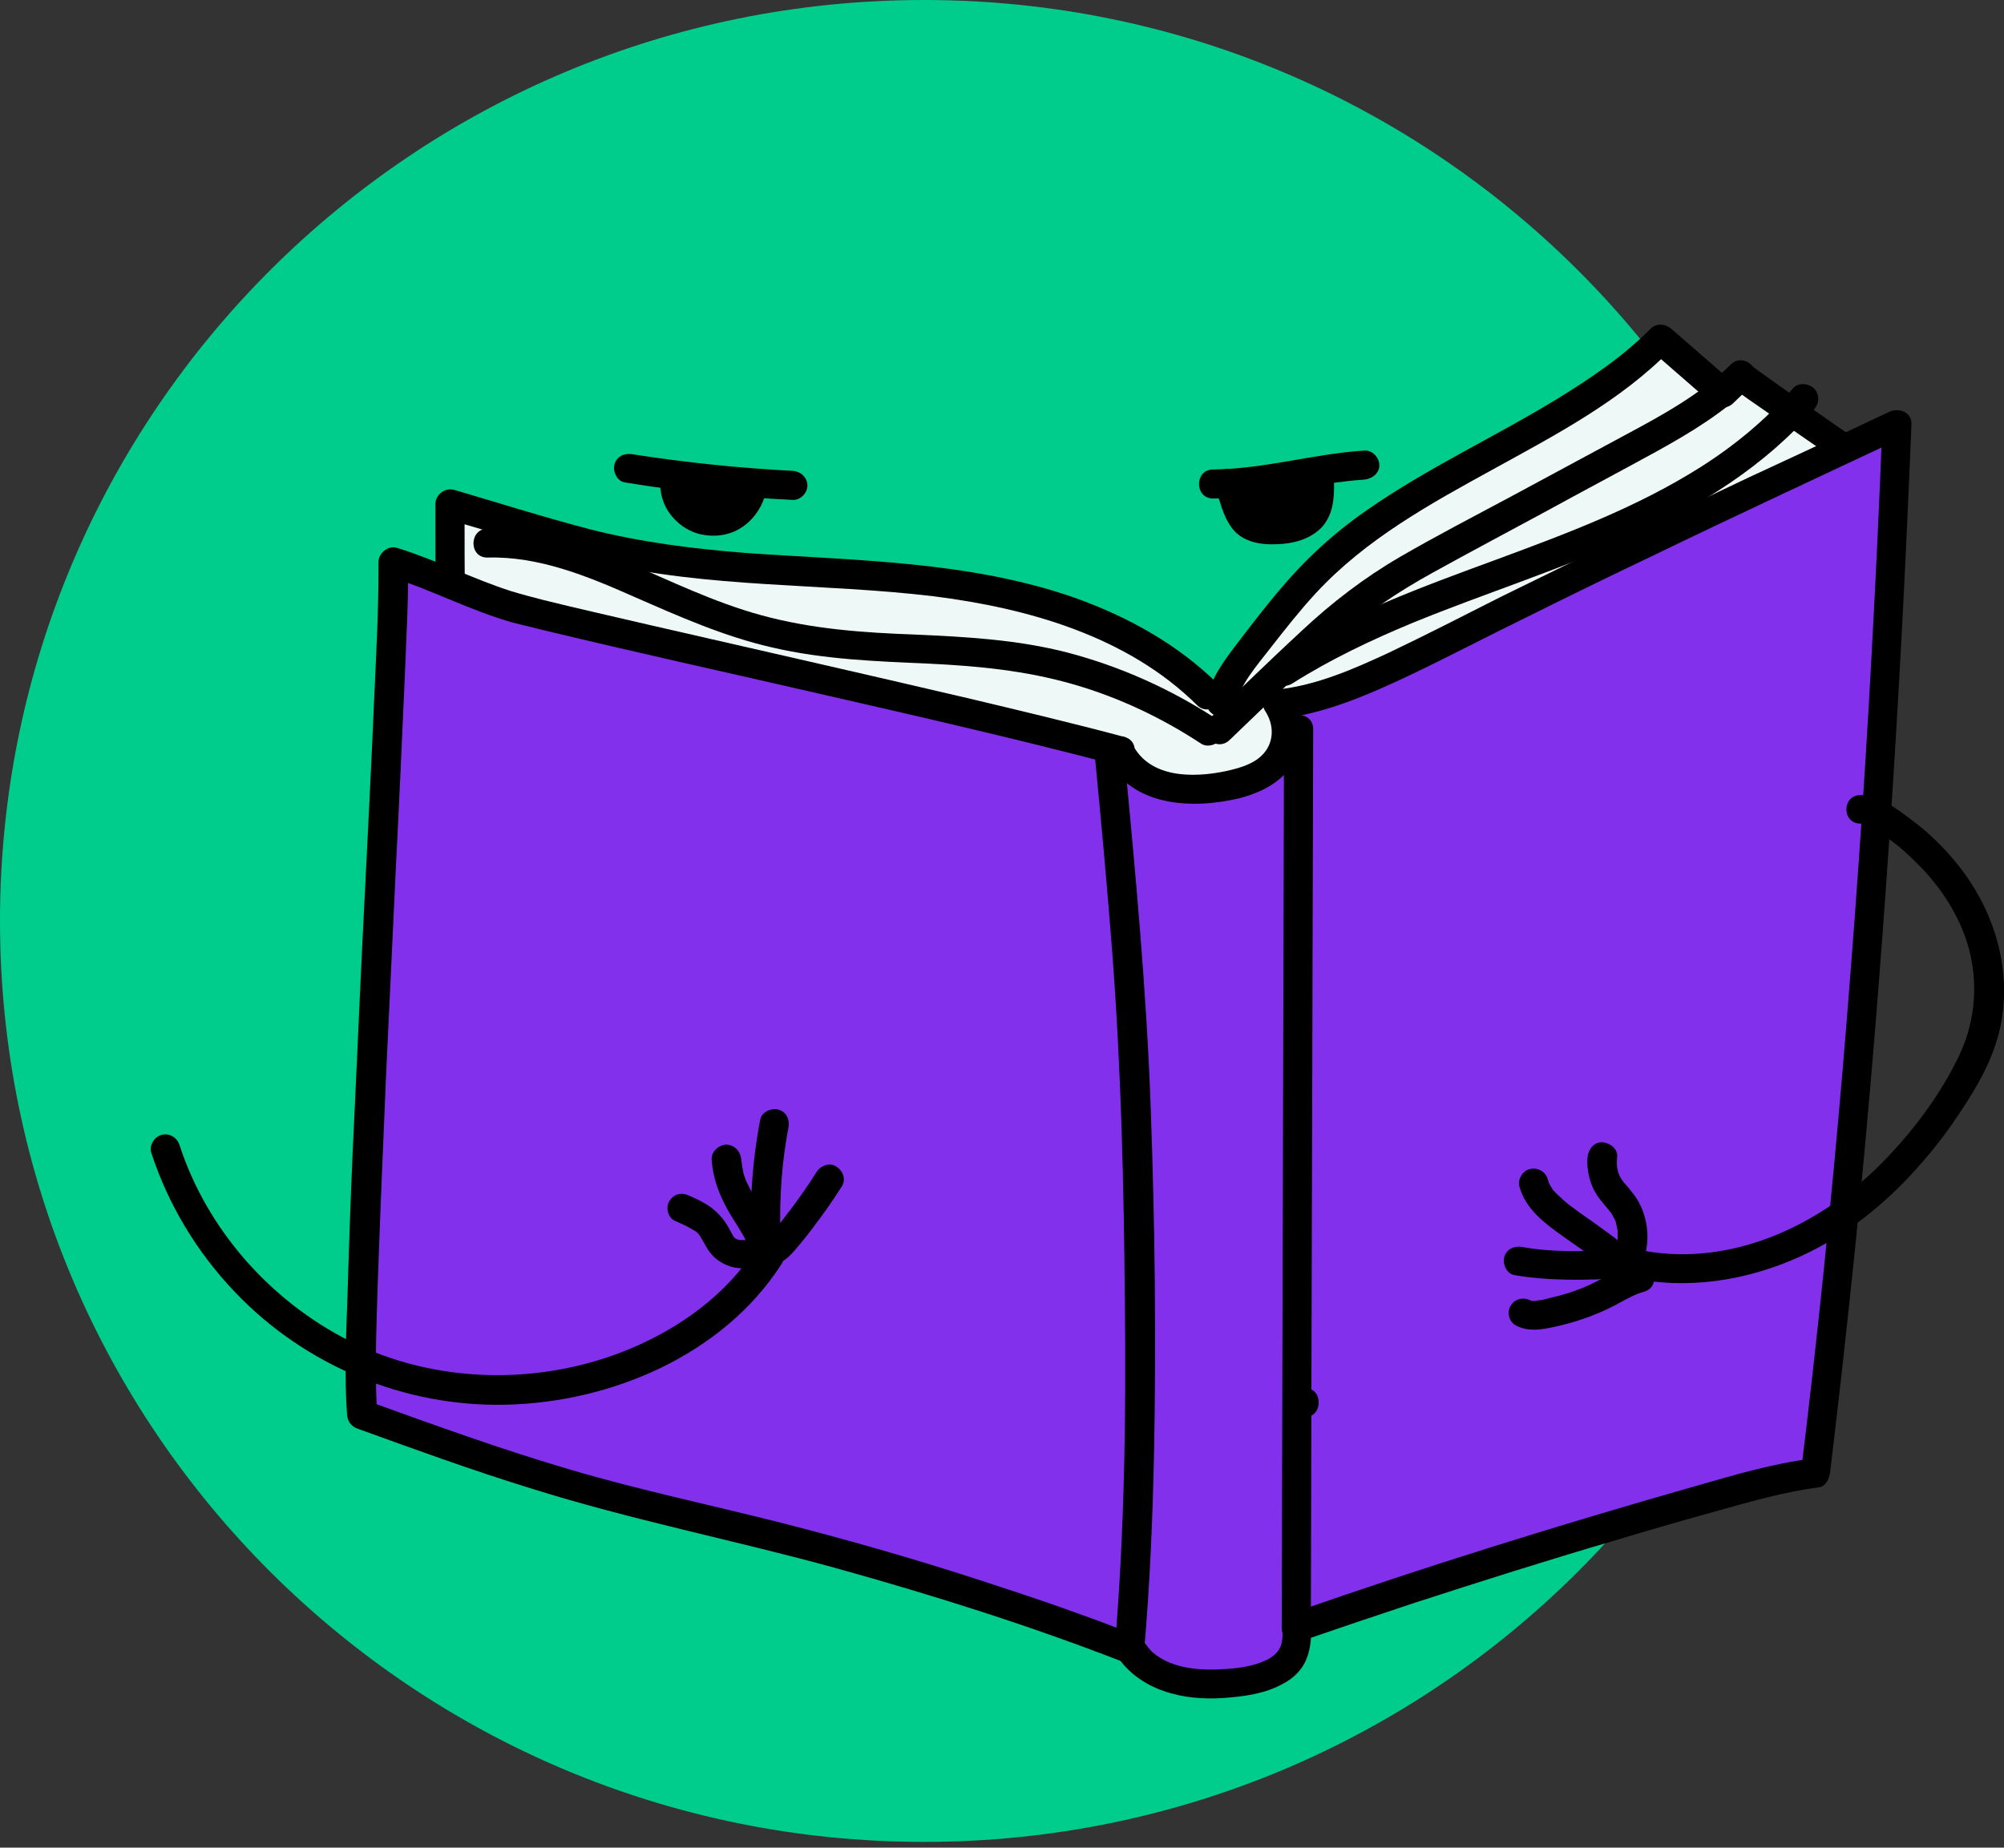 <svg width="180" height="166" viewBox="0 0 180 166" fill="none" xmlns="http://www.w3.org/2000/svg">
    <rect x="0" y="0" width="180" height="166" fill="#333333" stroke="none"/>
    <g clip-path="url(#patrik)">
        <path
            d="M82.997 165.484C37.159 165.484 4.57764e-05 128.439 4.57764e-05 82.742C4.57764e-05 37.045 37.159 0 82.997 0C128.835 0 165.994 37.045 165.994 82.742C165.994 128.439 128.835 165.484 82.997 165.484Z"
            fill="#00CD8C"
        />
        <path
            d="M108.432 62.44C102.198 56.225 93.221 53.49 84.452 52.371C75.682 51.253 66.788 51.46 58.06 50.093C52.949 49.264 45.301 46.819 40.356 45.369L40.439 72.508L116.744 86.015L164.664 55.81L167.366 41.516L156.31 33.809L154.689 35.342L149.12 30.495C141.806 37.994 128.215 42.552 120.277 49.388C117.16 52.081 114.625 55.396 112.09 58.669C111.051 60.037 109.97 61.445 109.638 63.144"
            fill="#EEF9F7"
        />
        <path
            d="M107.518 63.351C101.284 57.178 92.39 54.65 83.87 53.573C73.854 52.371 63.63 52.869 53.78 50.507C49.166 49.388 44.636 47.938 40.065 46.612C40.605 46.198 41.187 45.784 41.727 45.328C41.727 48.394 41.727 51.419 41.769 54.485C41.769 59.374 41.81 64.221 41.81 69.111C41.81 70.229 41.81 71.348 41.81 72.466C41.478 72.052 41.145 71.638 40.854 71.182C43.39 71.638 45.925 72.094 48.46 72.508C54.528 73.585 60.637 74.662 66.705 75.74C74.061 77.024 81.418 78.35 88.774 79.635C95.091 80.753 101.409 81.872 107.726 82.991C109.845 83.363 111.923 83.736 114.043 84.109C115.04 84.275 116.038 84.399 116.994 84.648C117.035 84.648 117.077 84.648 117.118 84.689C116.786 84.731 116.454 84.772 116.121 84.814C117.7 83.819 119.321 82.825 120.901 81.789C124.724 79.386 128.506 76.983 132.33 74.58C136.943 71.679 141.556 68.779 146.211 65.837C150.201 63.351 154.191 60.824 158.139 58.338C159.469 57.509 160.757 56.681 162.087 55.852C162.711 55.479 163.334 55.023 163.958 54.692C163.999 54.692 163.999 54.65 164.041 54.65C163.833 54.899 163.625 55.189 163.417 55.438C164.207 51.253 164.997 47.068 165.786 42.883C165.911 42.303 165.994 41.723 166.119 41.102C166.327 41.599 166.534 42.096 166.742 42.593C163.5 40.356 160.3 38.118 157.058 35.881C156.601 35.55 156.144 35.218 155.687 34.928C156.227 34.845 156.768 34.804 157.266 34.721C156.726 35.218 156.186 35.715 155.645 36.254C155.105 36.751 154.315 36.751 153.775 36.254C151.905 34.638 150.076 33.022 148.206 31.406C148.829 31.406 149.453 31.406 150.076 31.406C145.588 36.005 139.728 39.071 134.158 42.138C128.423 45.286 122.688 48.435 118.199 53.283C116.744 54.858 115.414 56.556 114.085 58.255C112.838 59.871 111.383 61.487 110.926 63.475C110.552 65.133 108.017 64.428 108.391 62.771C108.806 60.865 109.97 59.332 111.134 57.799C112.339 56.225 113.544 54.65 114.833 53.117C117.16 50.341 119.737 47.938 122.729 45.867C128.174 42.055 134.242 39.279 139.935 35.798C142.886 33.975 145.795 32.028 148.248 29.542C148.788 29.003 149.577 29.086 150.118 29.542C151.988 31.158 153.817 32.774 155.687 34.389C155.064 34.389 154.44 34.389 153.817 34.389C154.357 33.892 154.897 33.395 155.438 32.856C155.853 32.484 156.56 32.318 157.017 32.649C160.176 34.928 163.376 37.166 166.617 39.403C167.075 39.734 167.532 40.066 167.989 40.356C168.529 40.729 168.695 41.226 168.612 41.847C168.155 44.251 167.698 46.612 167.282 49.015C166.991 50.673 166.659 52.33 166.368 53.946C166.243 54.65 166.16 55.438 165.952 56.142C165.786 56.722 165.287 56.971 164.872 57.219C164.373 57.551 163.833 57.882 163.334 58.172C161.464 59.332 159.594 60.534 157.765 61.694C152.113 65.257 146.419 68.82 140.767 72.384C135.197 75.906 129.628 79.386 124.059 82.908C122.355 83.985 120.61 85.062 118.906 86.139C118.116 86.637 117.368 87.341 116.37 87.175C113.669 86.761 111.009 86.222 108.349 85.767C102.448 84.731 96.587 83.695 90.686 82.659C83.579 81.416 76.472 80.132 69.365 78.889C63.131 77.77 56.897 76.693 50.704 75.574C47.338 74.994 43.971 74.373 40.605 73.792C40.439 73.751 40.314 73.751 40.148 73.71C39.566 73.627 39.192 72.964 39.192 72.425C39.192 69.359 39.192 66.334 39.15 63.268C39.15 58.379 39.109 53.532 39.109 48.642C39.109 47.524 39.109 46.405 39.109 45.286C39.109 44.458 39.94 43.795 40.771 44.002C44.844 45.203 48.917 46.488 53.032 47.565C57.603 48.725 62.258 49.305 66.955 49.678C76.846 50.383 87.028 50.383 96.504 53.697C101.284 55.396 105.772 57.882 109.388 61.445C110.552 62.688 108.723 64.553 107.518 63.351Z"
            fill="black"
        />
        <path
            d="M100.577 67.495C101.325 69.11 102.988 70.229 104.733 70.644C106.479 71.058 108.308 70.933 110.095 70.602C111.757 70.312 113.461 69.773 114.542 68.489C115.747 67.039 115.872 64.801 114.791 63.268C119.238 62.854 124.516 60.285 128.506 58.255C142.055 51.377 156.643 44.541 170.399 38.118C169.194 69.028 166.867 101.635 163.085 132.337C160.3 132.71 157.557 133.456 154.814 134.202C142.387 137.641 128.672 141.95 116.495 146.176C116.495 147.005 116.495 147.875 116.121 148.621C115.414 150.154 113.544 150.734 111.882 151.024C108.141 151.687 103.57 151.314 101.533 148.123C90.894 143.939 78.467 140.251 67.37 137.475C62.549 136.274 57.728 135.196 52.949 133.87C46.049 131.964 39.317 129.52 32.542 127.075C31.877 116.8 35.451 59.705 35.327 50.507C39.067 51.667 42.558 53.532 46.299 54.609C50.372 55.893 85.2 63.434 100.577 67.495Z"
            fill="#8330EC"
        />
        <path
            d="M101.699 66.832C103.237 69.939 107.185 69.898 110.136 69.276C111.425 68.986 112.962 68.572 113.752 67.37C114.459 66.293 114.334 64.967 113.669 63.931C113.046 63.02 113.877 62.067 114.791 61.943C118.241 61.57 121.565 60.12 124.683 58.669C128.091 57.053 131.457 55.313 134.823 53.614C142.221 49.968 149.661 46.405 157.1 42.883C161.298 40.936 165.495 38.989 169.693 37C170.566 36.586 171.729 37.041 171.688 38.118C171.189 50.383 170.566 62.605 169.734 74.828C168.903 87.175 167.906 99.522 166.659 111.828C165.952 118.664 165.204 125.501 164.373 132.337C164.29 132.835 163.999 133.539 163.417 133.622C160.217 134.036 157.1 134.948 153.983 135.818C150.991 136.646 147.957 137.517 144.964 138.428C138.896 140.21 132.87 142.116 126.885 144.063C123.519 145.182 120.194 146.3 116.828 147.46C117.16 147.046 117.493 146.632 117.783 146.176C117.783 147.295 117.7 148.455 117.16 149.449C116.744 150.236 116.038 150.858 115.248 151.272C113.627 152.184 111.674 152.432 109.845 152.557C106.271 152.805 102.406 151.894 100.328 148.786C100.577 148.993 100.868 149.201 101.118 149.408C92.639 146.093 83.953 143.359 75.184 140.914C66.04 138.387 56.689 136.564 47.629 133.705C42.392 132.089 37.28 130.224 32.127 128.36C31.545 128.153 31.212 127.697 31.171 127.075C30.921 123.554 31.088 119.949 31.212 116.427C31.378 110.709 31.586 104.992 31.877 99.274C32.168 92.81 32.459 86.347 32.791 79.883C33.083 74.082 33.373 68.282 33.623 62.481C33.789 58.752 33.997 54.982 33.997 51.253C33.997 51.004 33.997 50.756 33.997 50.507C33.997 49.678 34.87 48.974 35.659 49.222C39.15 50.3 42.434 51.999 45.925 53.117C46.881 53.407 47.837 53.656 48.792 53.904C51.951 54.692 55.151 55.396 58.31 56.142C67.869 58.338 77.386 60.492 86.945 62.73C91.642 63.848 96.338 64.967 100.993 66.21C102.614 66.624 101.949 69.193 100.286 68.737C91.309 66.376 82.249 64.304 73.189 62.233C65.084 60.368 56.98 58.586 48.917 56.639C47.961 56.391 47.005 56.183 46.05 55.935C42.267 54.858 38.735 52.993 34.994 51.791C35.535 51.377 36.116 50.963 36.657 50.507C36.698 53.904 36.49 57.302 36.366 60.658C36.116 66.293 35.867 71.928 35.576 77.563C35.285 84.026 34.953 90.49 34.662 96.954C34.412 102.837 34.163 108.72 33.955 114.604C33.831 118.499 33.664 122.393 33.831 126.288C33.831 126.578 33.872 126.827 33.872 127.117C33.54 126.702 33.207 126.288 32.916 125.832C38.984 128.028 45.052 130.224 51.245 132.047C57.437 133.87 63.754 135.196 69.989 136.771C75.849 138.262 81.667 139.92 87.444 141.784C90.353 142.737 93.304 143.69 96.172 144.726C97.543 145.223 98.956 145.72 100.328 146.259C100.951 146.507 101.658 146.673 102.198 147.005C102.697 147.295 103.071 148.041 103.528 148.455C105.315 149.988 107.975 150.112 110.178 149.946C111.342 149.864 112.547 149.698 113.627 149.201C114.126 148.993 114.583 148.662 114.874 148.206C115.248 147.626 115.207 146.839 115.207 146.176C115.207 145.555 115.622 145.099 116.163 144.892C128.007 140.748 140.018 137.019 152.071 133.58C155.562 132.586 159.095 131.509 162.711 131.053C162.378 131.467 162.046 131.882 161.755 132.337C163.251 120.156 164.498 107.975 165.537 95.752C166.576 83.405 167.449 71.058 168.114 58.711C168.488 51.833 168.82 44.955 169.07 38.118C169.734 38.491 170.399 38.864 171.064 39.237C163.5 42.8 155.895 46.322 148.372 49.968C144.632 51.75 140.891 53.573 137.151 55.438C133.577 57.178 130.044 59.042 126.47 60.741C122.771 62.481 118.947 64.138 114.833 64.594C115.207 63.931 115.581 63.268 115.955 62.605C117.077 64.304 117.16 66.542 116.246 68.365C115.29 70.229 113.253 71.224 111.3 71.721C107.144 72.715 101.658 72.508 99.455 68.157C98.665 66.624 100.951 65.299 101.699 66.832Z"
            fill="black"
        />
        <path
            d="M117.95 65.506C117.908 75.988 117.908 86.471 117.867 96.954C117.825 107.436 117.825 117.919 117.783 128.401C117.783 134.326 117.742 140.251 117.742 146.217C117.742 147.916 115.082 147.916 115.124 146.217C115.165 135.735 115.165 125.252 115.207 114.77C115.248 104.287 115.248 93.805 115.29 83.322C115.29 77.397 115.331 71.472 115.331 65.506C115.331 63.807 117.95 63.807 117.95 65.506Z"
            fill="black"
        />
        <path
            d="M70.196 113.568C64.96 121.731 54.902 125.998 45.426 126.205C36.283 126.412 27.389 122.683 21.113 116.096C17.705 112.532 15.128 108.265 13.59 103.583C13.383 102.92 13.84 102.133 14.505 101.967C15.211 101.76 15.918 102.215 16.126 102.878C18.578 110.419 24.23 116.841 31.337 120.446C39.026 124.341 48.502 124.548 56.564 121.192C61.053 119.327 65.251 116.303 67.869 112.201C68.243 111.621 69.033 111.372 69.656 111.745C70.321 112.118 70.57 112.988 70.196 113.568Z"
            fill="black"
        />
        <path
            d="M69.074 111.041C69.24 111.041 69.074 111.041 68.991 111.082C69.24 110.999 68.866 111.206 68.991 111.082C69.033 111.082 69.199 110.958 69.074 111.041C68.908 111.165 69.074 111.041 69.116 110.999C69.365 110.751 69.573 110.502 69.781 110.254C69.989 110.005 70.196 109.715 70.404 109.466C70.446 109.383 70.487 109.342 70.57 109.259C70.82 108.969 70.487 109.383 70.612 109.176C70.737 109.052 70.82 108.886 70.944 108.762C71.776 107.643 72.607 106.483 73.355 105.282C73.729 104.702 74.56 104.411 75.142 104.826C75.724 105.199 76.015 105.986 75.599 106.607C74.768 107.933 73.854 109.218 72.898 110.461C72.399 111.124 71.859 111.787 71.318 112.408C70.737 113.071 69.989 113.734 69.033 113.651C68.326 113.61 67.661 113.071 67.703 112.325C67.786 111.662 68.368 110.958 69.074 111.041Z"
            fill="black"
        />
        <path
            d="M67.536 112.449C67.287 108.472 67.536 104.494 68.284 100.6C68.409 99.895 69.282 99.522 69.905 99.688C70.653 99.895 70.944 100.6 70.82 101.304C70.113 104.992 69.947 108.721 70.155 112.449C70.196 113.154 69.531 113.775 68.825 113.775C68.077 113.734 67.578 113.154 67.536 112.449Z"
            fill="black"
        />
        <path
            d="M67.453 112.905C67.453 113.03 67.453 112.905 67.453 112.864C67.453 112.781 67.412 112.698 67.412 112.615C67.37 112.449 67.329 112.284 67.246 112.077C67.204 111.994 67.204 111.911 67.162 111.828C67.246 111.994 67.121 111.745 67.121 111.704C67.038 111.538 66.954 111.372 66.871 111.206C66.497 110.544 66.082 109.881 65.666 109.218C64.71 107.643 64.045 106.027 63.921 104.163C63.879 103.458 64.586 102.837 65.251 102.837C65.999 102.878 66.497 103.417 66.581 104.163C66.622 104.536 66.664 104.867 66.747 105.24C66.788 105.489 66.871 105.696 66.954 105.944C66.996 106.027 67.038 106.152 67.079 106.234C67.162 106.483 67.038 106.11 67.121 106.317C67.453 107.022 67.869 107.685 68.243 108.306C69.116 109.756 69.905 111.165 70.113 112.822C70.196 113.527 69.448 114.148 68.783 114.148C67.994 114.19 67.536 113.651 67.453 112.905Z"
            fill="black"
        />
        <path
            d="M67.91 113.9C67.121 113.983 66.248 114.024 65.458 113.734C64.544 113.402 63.879 112.822 63.422 111.994C63.256 111.704 63.089 111.414 62.923 111.124C62.882 111.041 62.84 110.999 62.798 110.916C62.965 111.165 62.757 110.916 62.757 110.875C62.632 110.751 62.508 110.626 62.383 110.544C62.508 110.668 62.466 110.626 62.341 110.544C62.258 110.502 62.175 110.461 62.133 110.419C61.967 110.336 61.843 110.254 61.676 110.171C61.344 110.005 60.97 109.839 60.596 109.673C59.972 109.383 59.764 108.43 60.139 107.892C60.554 107.229 61.261 107.105 61.926 107.436C62.591 107.726 63.214 108.016 63.796 108.43C64.461 108.928 65.001 109.508 65.417 110.254C65.583 110.544 65.708 110.792 65.874 111.082C66.04 111.331 65.749 110.958 65.874 111.082C65.915 111.124 65.999 111.248 66.04 111.248C65.999 111.206 65.957 111.206 65.915 111.165C65.957 111.206 65.999 111.206 66.04 111.248C66.082 111.289 66.331 111.414 66.04 111.289C66.082 111.289 66.497 111.455 66.539 111.414C66.539 111.414 66.29 111.372 66.497 111.414C66.622 111.414 66.705 111.414 66.83 111.414C67.204 111.414 67.536 111.372 67.91 111.372C68.617 111.289 69.24 112.035 69.24 112.698C69.199 113.361 68.659 113.817 67.91 113.9Z"
            fill="black"
        />
        <path
            d="M167.116 71.431C168.405 71.431 169.485 72.094 170.524 72.798C171.438 73.461 172.353 74.124 173.184 74.87C174.805 76.32 176.26 78.019 177.382 79.883C179.792 83.861 180.748 88.874 179.377 93.39C178.712 95.669 177.506 97.741 176.218 99.688C175.013 101.553 173.683 103.293 172.187 104.95C169.277 108.223 165.745 111.041 161.755 112.864C156.934 115.06 151.531 115.93 146.294 114.77C145.588 114.604 145.172 113.817 145.38 113.154C145.588 112.449 146.294 112.077 147.001 112.242C155.105 114.024 163.293 110.253 168.945 104.577C171.771 101.718 174.306 98.362 176.01 94.757C177.756 91.028 177.756 86.761 176.052 83.032C175.137 81.002 173.849 79.22 172.27 77.646C171.522 76.9 170.774 76.195 169.942 75.574C169.485 75.243 169.028 74.911 168.571 74.58C168.114 74.29 167.698 73.999 167.158 73.999C165.412 74.041 165.412 71.431 167.116 71.431Z"
            fill="black"
        />
        <path
            d="M145.172 112.035C145.214 111.869 145.255 111.704 145.297 111.496C145.255 111.621 145.297 111.538 145.297 111.455C145.297 111.372 145.297 111.289 145.297 111.165C145.297 110.999 145.297 110.792 145.297 110.626C145.297 110.544 145.255 110.419 145.297 110.585C145.297 110.502 145.255 110.419 145.255 110.336C145.214 110.171 145.172 110.005 145.13 109.798C145.089 109.715 145.089 109.632 145.047 109.549C145.089 109.673 145.047 109.549 145.006 109.508C144.923 109.342 144.84 109.176 144.756 109.052C144.715 108.969 144.673 108.886 144.59 108.845C144.507 108.72 144.549 108.803 144.507 108.72C143.925 108.016 143.343 107.395 143.011 106.566C142.678 105.737 142.512 104.826 142.595 103.956C142.678 103.293 143.136 102.588 143.925 102.63C144.59 102.671 145.338 103.21 145.255 103.956C145.172 104.701 145.255 105.282 145.588 105.862C145.795 106.193 145.962 106.359 146.253 106.69C146.544 107.063 146.834 107.395 147.084 107.809C147.957 109.301 148.206 111.124 147.749 112.781C147.583 113.444 146.793 113.9 146.128 113.692C145.421 113.444 145.006 112.739 145.172 112.035Z"
            fill="black"
        />
        <path
            d="M146.086 114.853C145.006 114.397 144.133 113.734 143.219 113.071C142.263 112.408 141.348 111.745 140.393 111.082C138.772 109.922 137.068 108.679 136.486 106.649C136.278 105.986 136.735 105.199 137.4 105.033C138.107 104.867 138.813 105.24 139.021 105.945C139.063 106.069 139.104 106.152 139.104 106.276C139.187 106.483 139.021 106.11 139.146 106.317C139.229 106.483 139.312 106.649 139.437 106.815C139.437 106.856 139.644 107.105 139.561 106.98C139.478 106.897 139.644 107.063 139.686 107.105C139.811 107.27 139.977 107.395 140.102 107.519C140.268 107.643 140.393 107.809 140.559 107.933C140.642 108.016 140.725 108.058 140.808 108.14C140.683 108.058 140.808 108.14 140.85 108.182C141.224 108.472 141.598 108.721 141.972 109.011C142.803 109.591 143.634 110.171 144.466 110.792C145.172 111.289 146.045 112.077 146.793 112.367C147.458 112.657 147.915 113.237 147.707 113.983C147.541 114.563 146.751 115.143 146.086 114.853Z"
            fill="black"
        />
        <path
            d="M145.629 114.853C142.429 115.018 139.187 115.101 136.029 114.563C135.322 114.438 134.948 113.568 135.114 112.947C135.322 112.201 136.029 111.911 136.735 112.035C139.686 112.574 142.678 112.408 145.671 112.242C146.377 112.201 147.001 112.864 147.001 113.568C146.959 114.273 146.336 114.811 145.629 114.853Z"
            fill="black"
        />
        <path
            d="M147.666 116.054C146.751 116.303 145.962 116.8 145.089 117.256C144.133 117.753 143.177 118.167 142.18 118.499C141.224 118.83 140.268 119.079 139.27 119.286C138.19 119.493 137.151 119.617 136.153 119.079C135.53 118.747 135.322 117.877 135.696 117.297C136.07 116.676 136.86 116.51 137.483 116.841C137.525 116.883 137.608 116.883 137.733 116.883C137.899 116.883 138.024 116.883 138.107 116.841C138.564 116.8 139.021 116.676 139.478 116.551C140.351 116.344 141.182 116.096 142.013 115.764C143.717 115.101 145.214 114.024 146.959 113.527C148.58 113.071 149.287 115.598 147.666 116.054Z"
            fill="black"
        />
        <path
            d="M122.563 43.09C117.991 43.38 113.586 44.789 108.973 44.789C107.269 44.789 107.269 42.179 108.973 42.179C113.544 42.137 117.991 40.77 122.563 40.48C123.269 40.439 123.893 41.102 123.893 41.806C123.893 42.51 123.269 43.008 122.563 43.09Z"
            fill="black"
        />
        <path
            d="M71.194 44.913C66.123 44.665 61.094 44.168 56.107 43.339C55.401 43.215 55.027 42.345 55.193 41.723C55.401 40.977 56.107 40.687 56.814 40.812C61.593 41.557 66.373 42.055 71.194 42.303C71.9 42.345 72.524 42.883 72.524 43.629C72.524 44.292 71.9 44.955 71.194 44.913Z"
            fill="black"
        />
        <path
            d="M67.37 44.375C67.038 45.494 66.082 46.405 64.96 46.695C63.837 46.985 62.549 46.695 61.718 45.908C60.845 45.121 60.429 43.919 60.637 42.759"
            fill="black"
        />
        <path
            d="M68.659 44.706C68.284 45.825 67.536 46.819 66.539 47.441C65.5 48.104 64.212 48.27 63.006 48.021C61.801 47.772 60.72 46.985 60.056 45.991C59.349 44.955 59.183 43.67 59.349 42.428C59.474 41.765 60.346 41.309 60.97 41.516C61.718 41.765 62.009 42.386 61.884 43.132C61.926 42.8 61.884 43.132 61.884 43.173C61.884 43.256 61.884 43.38 61.884 43.463C61.884 43.505 61.884 43.546 61.884 43.546C61.884 43.712 61.884 43.67 61.884 43.505C61.884 43.588 61.926 43.67 61.926 43.753C61.967 43.836 61.967 43.961 62.009 44.043C62.05 44.168 62.05 44.209 62.009 44.043C62.05 44.251 62.217 44.416 62.3 44.582C62.466 44.872 62.133 44.416 62.341 44.623C62.424 44.706 62.466 44.789 62.549 44.831C62.591 44.872 62.798 45.038 62.632 44.913C62.508 44.789 62.757 44.996 62.798 45.038C62.882 45.079 62.965 45.121 63.006 45.162C63.048 45.203 63.131 45.245 63.172 45.245C63.131 45.245 63.089 45.203 63.048 45.203C63.131 45.328 63.505 45.328 63.63 45.369C63.921 45.452 63.38 45.369 63.671 45.369C63.754 45.369 63.837 45.369 63.921 45.369C64.004 45.369 64.128 45.369 64.212 45.369C64.253 45.369 64.295 45.369 64.378 45.369C64.336 45.369 64.295 45.369 64.212 45.369C64.253 45.369 64.793 45.203 64.793 45.203C64.627 45.286 64.627 45.286 64.71 45.245C64.752 45.245 64.793 45.203 64.835 45.162C64.918 45.121 65.001 45.079 65.084 45.038C65.167 44.996 65.209 44.955 65.292 44.913C65.375 44.872 65.334 44.872 65.209 44.955C65.251 44.913 65.292 44.872 65.334 44.872C65.417 44.789 65.666 44.623 65.708 44.499C65.625 44.623 65.583 44.665 65.666 44.582C65.708 44.541 65.708 44.499 65.749 44.458C65.791 44.375 65.832 44.292 65.915 44.209C65.957 44.126 65.999 44.043 66.04 43.961C65.999 44.168 65.999 44.043 66.04 43.919C66.248 43.256 66.955 42.759 67.661 43.008C68.368 43.298 68.866 44.002 68.659 44.706Z"
            fill="black"
        />
        <path
            d="M118.49 43.298C118.532 44.251 118.532 45.245 118.074 46.032C117.368 47.234 115.83 47.565 114.417 47.607C113.503 47.607 112.547 47.524 111.882 46.902C110.884 46.032 110.926 44.499 110.178 43.422"
            fill="black"
        />
        <path
            d="M119.82 43.298C119.861 44.789 119.737 46.364 118.615 47.482C117.576 48.477 116.121 48.85 114.749 48.891C113.295 48.974 111.674 48.725 110.718 47.524C110.261 46.944 109.97 46.281 109.721 45.576C109.638 45.286 109.554 44.996 109.43 44.706C109.388 44.623 109.388 44.541 109.347 44.499C109.388 44.623 109.388 44.623 109.347 44.499C109.263 44.375 109.18 44.209 109.097 44.085C108.723 43.505 108.973 42.593 109.554 42.303C110.219 41.972 110.967 42.138 111.342 42.759C111.674 43.256 111.882 43.836 112.048 44.375C112.131 44.623 112.214 44.831 112.256 45.079C112.297 45.203 112.339 45.286 112.381 45.411C112.256 45.162 112.422 45.452 112.464 45.535C112.464 45.576 112.671 45.908 112.588 45.784C112.505 45.659 112.713 45.908 112.755 45.949C112.838 45.991 112.796 45.991 112.713 45.949C112.796 45.991 112.838 46.032 112.921 46.074C113.129 46.198 112.796 46.074 113.087 46.157C113.212 46.198 113.336 46.239 113.461 46.239C113.835 46.322 113.253 46.239 113.627 46.281C113.918 46.322 114.168 46.322 114.459 46.322C114.708 46.322 114.957 46.281 115.207 46.281C114.957 46.322 115.248 46.281 115.331 46.239C115.456 46.198 115.581 46.198 115.664 46.157C115.789 46.115 115.872 46.074 115.996 46.074C116.287 45.991 115.872 46.157 116.121 46.032C116.204 45.991 116.329 45.949 116.412 45.867C116.495 45.825 116.537 45.784 116.62 45.742C116.537 45.825 116.495 45.825 116.578 45.784C116.661 45.701 116.744 45.618 116.828 45.535C116.869 45.452 116.869 45.494 116.786 45.576C116.828 45.535 116.869 45.452 116.911 45.369C116.952 45.328 117.077 44.996 116.994 45.203C117.035 45.079 117.077 44.955 117.118 44.831C117.202 44.458 117.118 45.038 117.16 44.665C117.16 44.541 117.16 44.416 117.202 44.251C117.202 43.919 117.202 43.629 117.202 43.298C117.16 42.593 117.825 41.972 118.532 41.972C119.238 42.013 119.778 42.552 119.82 43.298Z"
            fill="black"
        />
        <path
            d="M100.993 67.909C101.99 78.474 102.988 89.04 103.362 99.647C103.736 110.005 103.861 120.405 103.653 130.721C103.528 136.564 103.279 142.364 102.78 148.165C102.738 148.869 102.198 149.491 101.45 149.491C100.785 149.491 100.079 148.869 100.12 148.165C100.993 137.807 101.159 127.365 101.034 116.966C100.951 106.525 100.702 96.083 99.912 85.684C99.455 79.759 98.915 73.792 98.333 67.867C98.25 67.163 98.998 66.542 99.663 66.542C100.453 66.583 100.91 67.204 100.993 67.909Z"
            fill="black"
        />
        <path
            d="M162.96 36.751C158.555 41.847 152.736 45.452 146.627 48.228C140.185 51.17 133.41 53.283 126.844 55.976C123.145 57.509 119.487 59.249 116.079 61.404C114.625 62.315 113.336 60.037 114.75 59.125C120.859 55.23 127.675 52.744 134.449 50.258C140.725 47.938 147.042 45.576 152.736 41.972C155.812 40.024 158.679 37.663 161.048 34.887C161.505 34.348 162.42 34.431 162.919 34.887C163.459 35.425 163.417 36.212 162.96 36.751Z"
            fill="black"
        />
        <path
            d="M157.349 34.597C154.856 37.041 151.863 38.864 148.788 40.563C145.463 42.386 142.097 44.168 138.772 45.991C135.405 47.814 132.039 49.596 128.672 51.46C125.514 53.2 122.563 55.189 119.861 57.592C116.62 60.492 113.544 63.517 110.427 66.5C109.18 67.66 107.352 65.796 108.557 64.636C111.342 61.984 114.085 59.291 116.911 56.681C119.612 54.153 122.521 51.916 125.722 50.051C129.005 48.145 132.371 46.405 135.696 44.623C139.104 42.8 142.512 40.936 145.92 39.113C149.328 37.29 152.736 35.425 155.479 32.732C156.684 31.572 158.555 33.437 157.349 34.597Z"
            fill="black"
        />
        <path
            d="M107.85 66.79C104.318 64.47 100.453 62.647 96.421 61.487C92.14 60.244 87.776 59.829 83.371 59.622C78.675 59.415 73.978 59.249 69.365 58.172C65.001 57.178 60.928 55.355 56.855 53.573C52.741 51.75 48.377 49.968 43.805 50.093C42.101 50.134 42.101 47.524 43.805 47.482C48.169 47.358 52.284 48.808 56.273 50.507C60.263 52.206 64.128 54.112 68.368 55.272C72.898 56.515 77.511 56.846 82.207 57.012C86.821 57.219 91.392 57.468 95.881 58.628C100.619 59.871 105.149 61.901 109.263 64.594C109.845 64.967 110.095 65.754 109.721 66.376C109.305 66.915 108.432 67.204 107.85 66.79Z"
            fill="black"
        />
        <path
            d="M117.202 127.324C115.498 127.324 115.498 124.714 117.202 124.714C118.864 124.672 118.864 127.324 117.202 127.324Z"
            fill="black"
        />
    </g>
    <defs>
        <clipPath id="patrik">
            <rect width="180" height="165.484" fill="white" transform="matrix(-1 0 0 1 180 0)" />
        </clipPath>
    </defs>
</svg>
